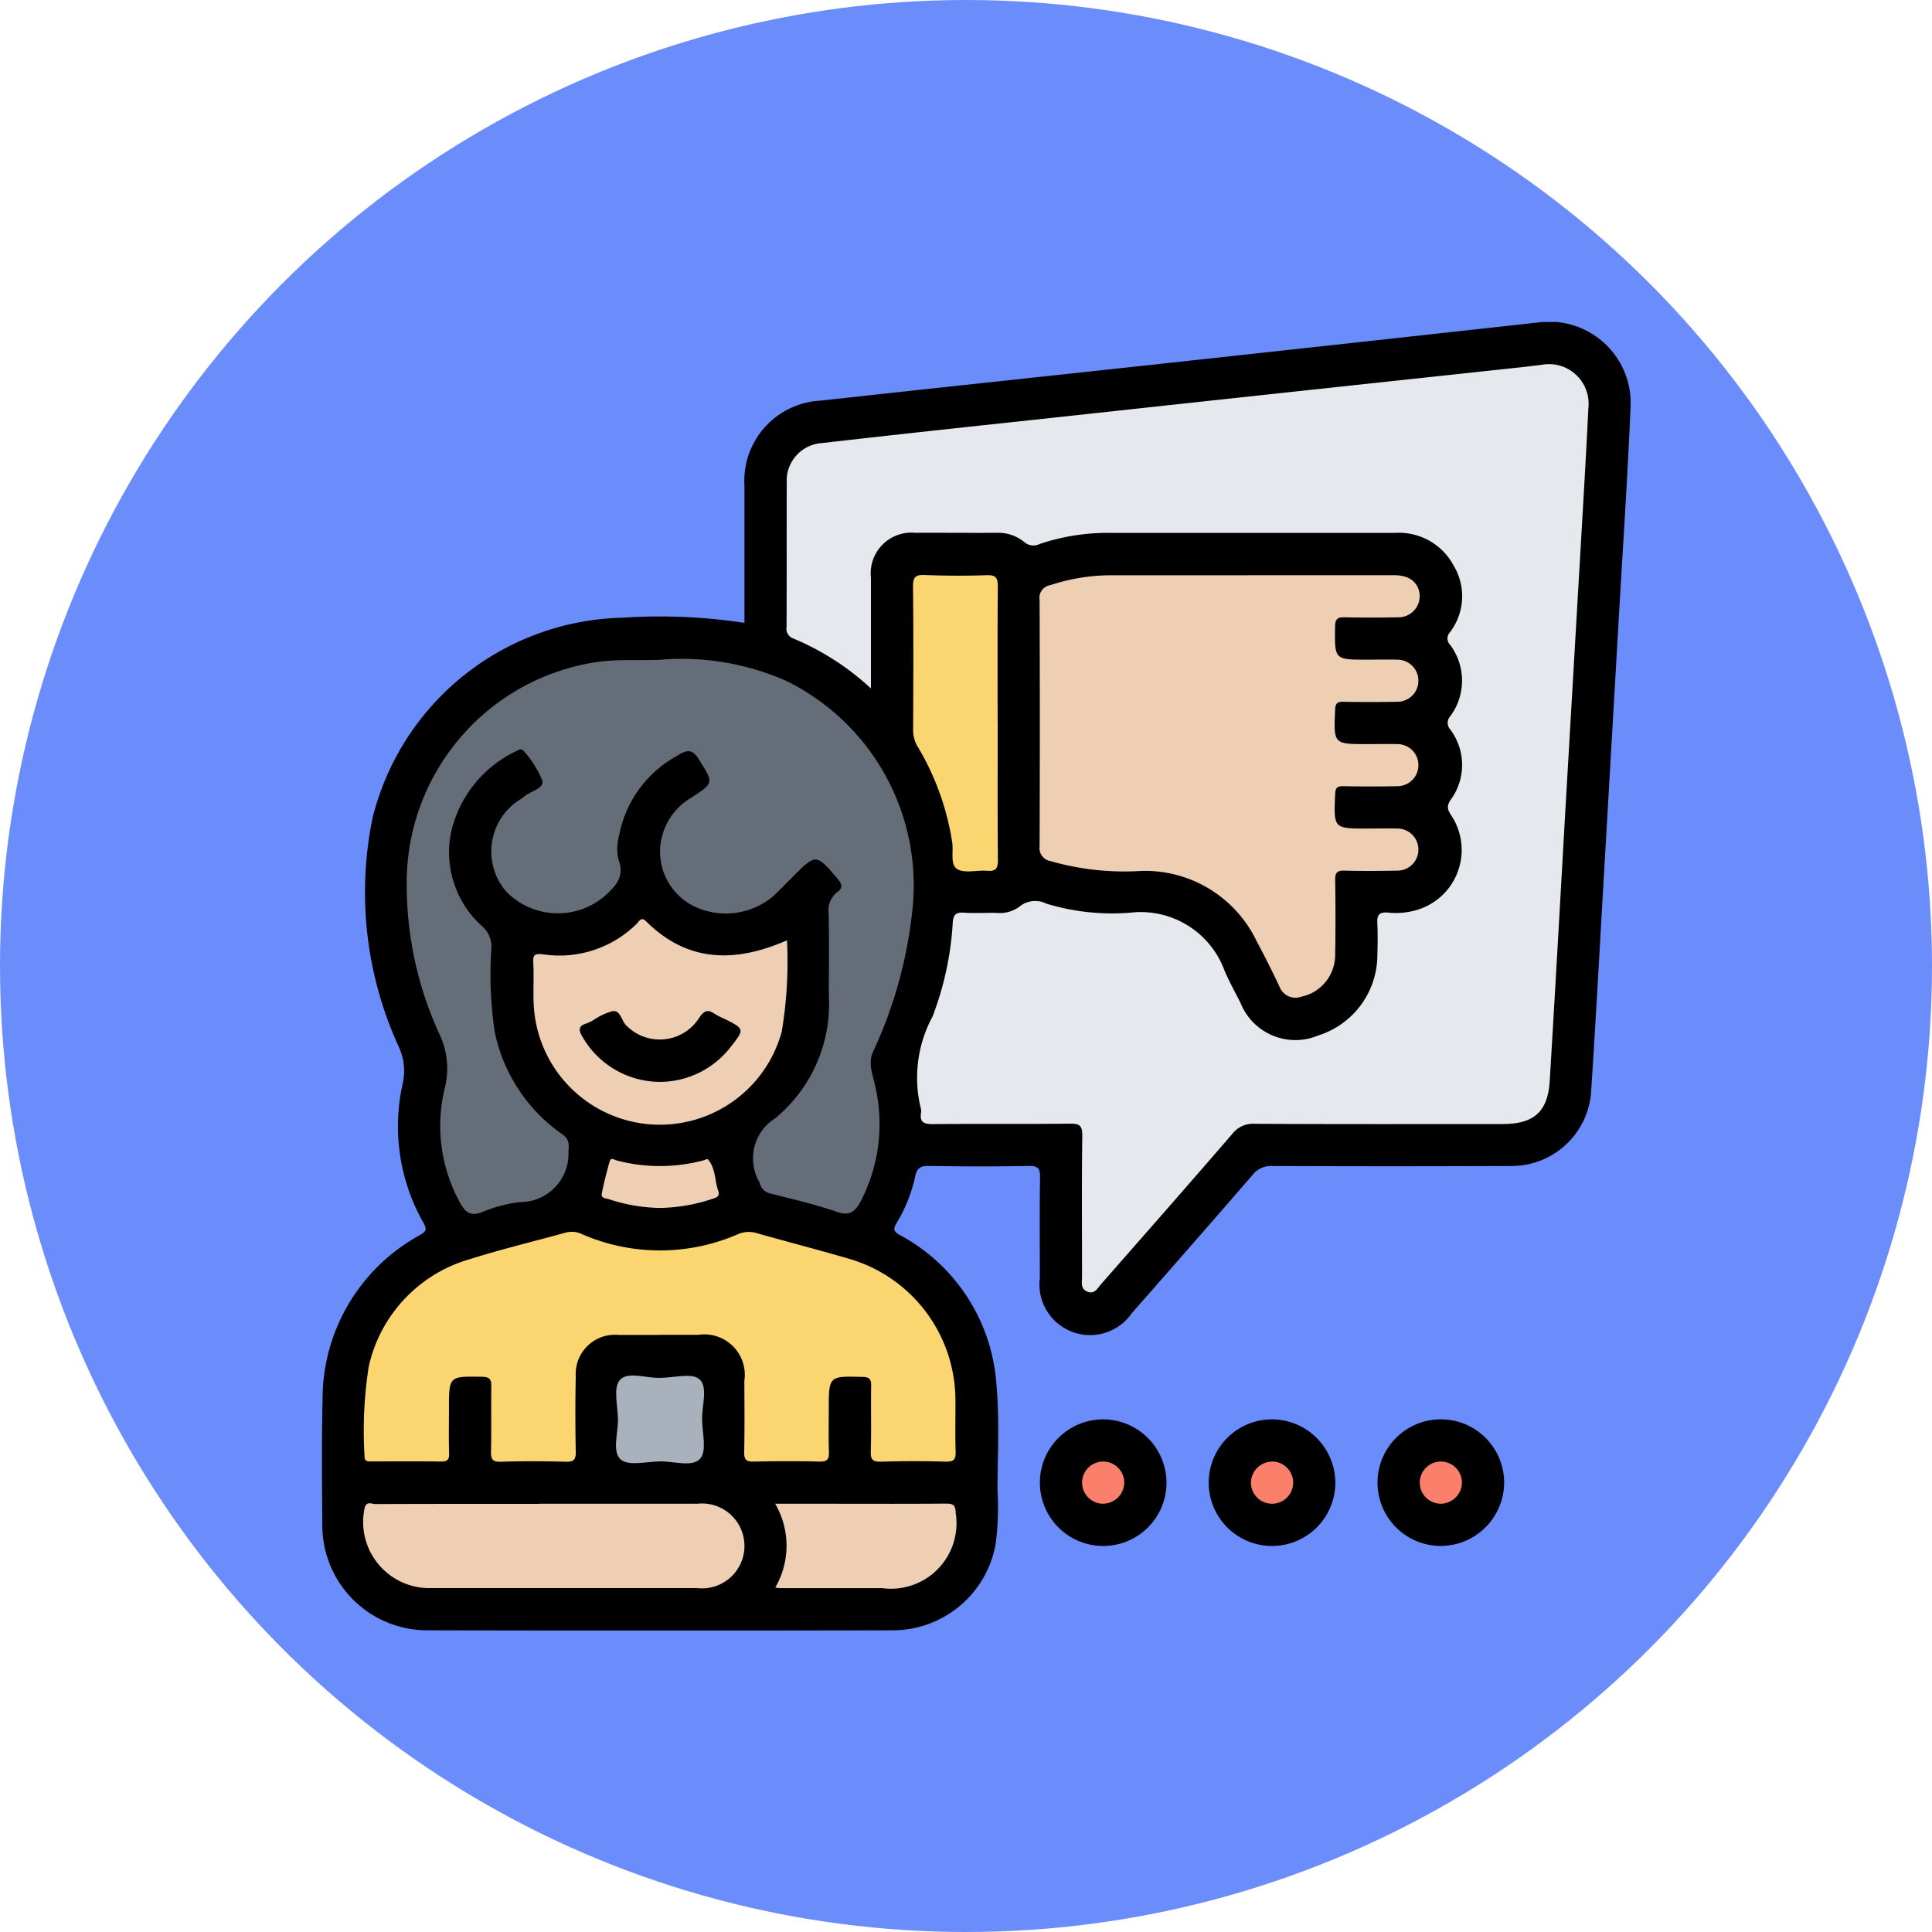 <svg xmlns="http://www.w3.org/2000/svg" xmlns:xlink="http://www.w3.org/1999/xlink" width="78" height="78" viewBox="0 0 78 78">
  <defs>
    <clipPath id="clip-path">
      <rect id="Rectángulo_338360" data-name="Rectángulo 338360" width="52.831" height="52.828" fill="none"/>
    </clipPath>
  </defs>
  <g id="Grupo_982657" data-name="Grupo 982657" transform="translate(4836 9083)">
    <circle id="Elipse_4894" data-name="Elipse 4894" cx="39" cy="39" r="39" transform="translate(-4836 -9083)" fill="#6b8dfc"/>
    <g id="Grupo_982656" data-name="Grupo 982656" transform="translate(-4823 -9070)">
      <g id="Grupo_982655" data-name="Grupo 982655" clip-path="url(#clip-path)">
        <path id="Trazado_205282" data-name="Trazado 205282" d="M17.056,12.146c0-1.886,0-3.713,0-5.539a3.239,3.239,0,0,1,3.061-3.431c4.583-.505,9.168-.989,13.751-1.488Q41.458.863,49.045.025a3.289,3.289,0,0,1,3.782,3.491c-.117,2.73-.3,5.457-.457,8.185q-.3,5.182-.6,10.363c-.176,3.029-.338,6.059-.538,9.087A3.217,3.217,0,0,1,48,34.074q-4.819.021-9.637,0a.951.951,0,0,0-.806.375c-1.612,1.866-3.24,3.719-4.867,5.573a2.045,2.045,0,0,1-3.709-1.425c0-1.349-.013-2.7.008-4.047.005-.351-.053-.486-.448-.478-1.348.028-2.7.023-4.046,0-.354-.006-.481.1-.553.45a6.016,6.016,0,0,1-.75,1.863c-.138.231-.117.33.125.47a7.419,7.419,0,0,1,3.907,5.98c.134,1.426.053,2.872.047,4.31A11.679,11.679,0,0,1,27.2,49.32a4.224,4.224,0,0,1-4.159,3.5q-9.4.019-18.8,0a4.236,4.236,0,0,1-4.228-4.24C0,46.891-.016,45.2.023,43.519A7.544,7.544,0,0,1,3.93,36.876c.235-.141.338-.2.171-.5a7.868,7.868,0,0,1-.837-5.653A2.315,2.315,0,0,0,3.117,29.3a14.926,14.926,0,0,1-1.072-9.291,10.647,10.647,0,0,1,10.072-8.07,22.841,22.841,0,0,1,4.938.208" transform="translate(0 0)"/>
        <path id="Trazado_205283" data-name="Trazado 205283" d="M85.853,125.96a2.556,2.556,0,1,1-2.54-2.544,2.569,2.569,0,0,1,2.54,2.544" transform="translate(-51.758 -79.113)"/>
        <path id="Trazado_205284" data-name="Trazado 205284" d="M104.84,125.982a2.556,2.556,0,1,1-2.519-2.565,2.569,2.569,0,0,1,2.519,2.565" transform="translate(-63.929 -79.114)"/>
        <path id="Trazado_205285" data-name="Trazado 205285" d="M121.258,128.527a2.556,2.556,0,1,1,2.569-2.516,2.568,2.568,0,0,1-2.569,2.516" transform="translate(-76.101 -79.113)"/>
        <path id="Trazado_205286" data-name="Trazado 205286" d="M55.661,17.854a10.578,10.578,0,0,0-3.123-2.015.423.423,0,0,1-.289-.48c.008-1.935,0-3.869.007-5.8a1.522,1.522,0,0,1,1.433-1.618C56.544,7.612,59.4,7.306,62.256,7q5.21-.566,10.421-1.128l9.31-1c.247-.027.493-.061.739-.088a1.6,1.6,0,0,1,1.894,1.745c-.1,2.073-.227,4.146-.346,6.218q-.3,5.155-.6,10.31c-.2,3.543-.4,7.086-.614,10.629-.076,1.256-.636,1.749-1.913,1.749-3.337,0-6.674.008-10.01-.01a1.055,1.055,0,0,0-.9.416c-1.751,2.028-3.521,4.04-5.288,6.054-.144.164-.259.422-.551.309s-.22-.373-.22-.6c0-1.9-.015-3.8.01-5.7.005-.411-.113-.489-.5-.485-1.845.022-3.692,0-5.538.018-.365,0-.533-.081-.473-.462a.342.342,0,0,0-.005-.159,5.2,5.2,0,0,1,.47-3.721,12.612,12.612,0,0,0,.815-3.778c.023-.312.107-.439.44-.416.442.03.887,0,1.331.009a1.335,1.335,0,0,0,.908-.241,1,1,0,0,1,1.107-.13,9.173,9.173,0,0,0,3.367.364,3.607,3.607,0,0,1,3.827,2.353c.189.438.422.858.637,1.284a2.386,2.386,0,0,0,3.137,1.32,3.411,3.411,0,0,0,2.389-3.186c.01-.444.023-.889,0-1.331-.02-.334.061-.477.426-.445a3.017,3.017,0,0,0,1-.062,2.526,2.526,0,0,0,1.561-3.857c-.146-.229-.208-.365-.026-.635a2.38,2.38,0,0,0-.014-2.835.4.4,0,0,1,0-.543,2.411,2.411,0,0,0-.011-2.882.359.359,0,0,1-.007-.5,2.4,2.4,0,0,0,.146-2.706,2.5,2.5,0,0,0-2.334-1.311q-5.83,0-11.661,0a8.661,8.661,0,0,0-2.715.449.552.552,0,0,1-.623-.082,1.679,1.679,0,0,0-1.139-.369c-1.083.006-2.165-.005-3.248,0a1.645,1.645,0,0,0-1.8,1.82c0,1.45,0,2.9,0,4.46" transform="translate(-33.493 -3.054)" fill="#e5e8ec"/>
        <path id="Trazado_205287" data-name="Trazado 205287" d="M19.777,37.944a10.413,10.413,0,0,1,5.084.855,9.193,9.193,0,0,1,5.083,9.318,17.932,17.932,0,0,1-1.577,5.647c-.23.476,0,.946.084,1.4a6.763,6.763,0,0,1-.587,4.646c-.238.443-.462.6-.986.415-.867-.3-1.769-.505-2.661-.733a.571.571,0,0,1-.437-.447,1.914,1.914,0,0,1,.631-2.588,5.972,5.972,0,0,0,2.167-4.944c0-1.1.013-2.2-.006-3.3a.941.941,0,0,1,.345-.887c.22-.158.211-.308.03-.521-.886-1.04-.88-1.045-1.839-.086-.263.263-.52.535-.794.787a2.975,2.975,0,0,1-3.1.428,2.463,2.463,0,0,1-1.448-2.347A2.549,2.549,0,0,1,21.047,43.5c.9-.589.871-.583.307-1.5-.268-.433-.455-.459-.892-.182a4.633,4.633,0,0,0-2.354,3.243,1.953,1.953,0,0,0-.022.948c.264.7-.122,1.084-.574,1.49a2.913,2.913,0,0,1-3.95-.188,2.473,2.473,0,0,1,.4-3.623c.1-.076.213-.131.305-.212.257-.225.818-.331.747-.646a4.012,4.012,0,0,0-.754-1.2c-.076-.11-.182-.066-.281-.007A4.8,4.8,0,0,0,11.33,44.9a4.006,4.006,0,0,0,1.256,3.808,1.088,1.088,0,0,1,.37.872,15.538,15.538,0,0,0,.135,3.395,6.677,6.677,0,0,0,2.716,4.12c.281.2.287.371.259.7A1.95,1.95,0,0,1,14.1,59.84a5.884,5.884,0,0,0-1.535.41c-.452.17-.661,0-.869-.373a6.414,6.414,0,0,1-.624-4.635,3.234,3.234,0,0,0-.219-2.192,14.427,14.427,0,0,1-1.315-6.292,9.006,9.006,0,0,1,7.742-8.732c.835-.108,1.665-.048,2.494-.081" transform="translate(-6.116 -24.308)" fill="#656d78"/>
        <path id="Trazado_205288" data-name="Trazado 205288" d="M89.081,28.477q2.981,0,5.961,0c.582,0,.942.27,1.011.735a.856.856,0,0,1-.885.964q-1.064.024-2.129,0c-.288-.007-.39.057-.395.372-.02,1.339-.033,1.338,1.285,1.338.408,0,.816-.01,1.224,0a.85.85,0,1,1,.01,1.7q-1.091.022-2.182,0c-.248-.005-.324.062-.335.322-.06,1.387-.069,1.387,1.288,1.387.408,0,.816-.01,1.224,0a.85.85,0,1,1,0,1.7q-1.091.022-2.182,0c-.255-.006-.319.074-.33.327-.057,1.383-.065,1.382,1.293,1.382.408,0,.817-.01,1.224,0a.85.85,0,1,1-.009,1.7c-.71.013-1.42.019-2.129,0-.308-.01-.383.092-.378.387q.026,1.517,0,3.034a1.723,1.723,0,0,1-1.375,1.671.69.69,0,0,1-.871-.407q-.442-.936-.93-1.85a4.992,4.992,0,0,0-4.646-2.823,10.819,10.819,0,0,1-3.679-.4.528.528,0,0,1-.432-.589q.02-4.976,0-9.954a.514.514,0,0,1,.427-.593,7.884,7.884,0,0,1,2.347-.4q2.794,0,5.589,0" transform="translate(-51.743 -18.254)" fill="#efcfb3"/>
        <path id="Trazado_205289" data-name="Trazado 205289" d="M16.655,106.494c-.55,0-1.1,0-1.651,0a1.582,1.582,0,0,0-1.712,1.676q-.031,1.517,0,3.035c.008.335-.089.417-.414.409-.869-.023-1.74-.027-2.608,0-.347.011-.409-.109-.4-.421.02-.869,0-1.74.013-2.609.005-.286-.056-.391-.372-.4-1.338-.022-1.338-.034-1.338,1.287,0,.6-.012,1.207.006,1.81.008.261-.082.328-.332.325-.923-.013-1.846-.005-2.769-.005-.16,0-.324.027-.314-.227a16.75,16.75,0,0,1,.17-3.605,5.828,5.828,0,0,1,4.115-4.343c1.266-.4,2.559-.707,3.838-1.063a.967.967,0,0,1,.666.067,7.876,7.876,0,0,0,6.256.011,1.1,1.1,0,0,1,.768-.062c1.226.348,2.461.666,3.684,1.023a5.952,5.952,0,0,1,4.359,5.762c.006.674-.014,1.349.008,2.023.01.309-.048.435-.4.424-.869-.028-1.74-.024-2.609,0-.321.008-.426-.067-.416-.406.026-.887,0-1.775.015-2.662.005-.283-.086-.347-.359-.354-1.352-.033-1.352-.042-1.352,1.325,0,.568-.014,1.137.006,1.7.01.288-.055.4-.372.394-.887-.022-1.775-.019-2.662,0-.3.006-.393-.074-.387-.38.019-.958.011-1.917.006-2.875a1.632,1.632,0,0,0-1.849-1.863h-1.6" transform="translate(-3.047 -65.6)" fill="#fbd670"/>
        <path id="Trazado_205290" data-name="Trazado 205290" d="M34,68.034a17.144,17.144,0,0,1-.213,3.686A5.1,5.1,0,0,1,23.77,70.511c-.016-.532.014-1.065-.014-1.6-.018-.332.1-.347.39-.318a4.434,4.434,0,0,0,3.8-1.246c.094-.1.168-.282.368-.084,1.675,1.662,3.583,1.683,5.685.766" transform="translate(-15.227 -43.065)" fill="#efcfb3"/>
        <path id="Trazado_205291" data-name="Trazado 205291" d="M11.741,132.866q3.194,0,6.388,0a1.714,1.714,0,1,1,0,3.407q-5.4,0-10.807,0a2.672,2.672,0,0,1-2.631-3.2c.062-.34.294-.193.448-.194,2.2-.01,4.4-.007,6.6-.007" transform="translate(-2.977 -85.156)" fill="#efcfb3"/>
        <path id="Trazado_205292" data-name="Trazado 205292" d="M69.891,34.423c0,1.845-.01,3.691.008,5.536,0,.351-.092.464-.44.434-.4-.034-.9.115-1.2-.068s-.144-.715-.207-1.092a10.691,10.691,0,0,0-1.375-3.825,1.271,1.271,0,0,1-.2-.695c.008-1.934.016-3.869-.005-5.8,0-.381.1-.475.47-.461.833.031,1.668.037,2.5.007.394-.014.457.129.454.482-.017,1.828-.008,3.655-.008,5.483" transform="translate(-42.611 -18.237)" fill="#fbd670"/>
        <path id="Trazado_205293" data-name="Trazado 205293" d="M50.973,136.276a3.358,3.358,0,0,0-.007-3.379h2.44c1.487,0,2.975.008,4.462-.006.294,0,.381.071.387.377a2.644,2.644,0,0,1-2.953,3.038l-4.143,0a1.867,1.867,0,0,1-.186-.027" transform="translate(-32.671 -85.187)" fill="#efcfb3"/>
        <path id="Trazado_205294" data-name="Trazado 205294" d="M34.846,118.581c.546,0,1.279-.214,1.588.056.356.311.1,1.061.109,1.62s.2,1.278-.079,1.588c-.314.355-1.062.1-1.62.109s-1.278.2-1.588-.079c-.355-.314-.1-1.062-.109-1.62s-.2-1.277.079-1.589c.315-.359,1.063-.064,1.621-.085" transform="translate(-21.198 -75.954)" fill="#a9b1bc"/>
        <path id="Trazado_205295" data-name="Trazado 205295" d="M33.785,96.113a6.812,6.812,0,0,1-2.033-.35c-.116-.041-.34-.031-.3-.229.082-.433.2-.861.312-1.287.055-.2.2-.074.3-.048a6.89,6.89,0,0,0,3.469,0c.069-.018.178-.075.2-.051.321.361.271.848.42,1.269.093.261-.123.289-.282.345a6.984,6.984,0,0,1-2.086.351" transform="translate(-20.157 -60.345)" fill="#eecfb3"/>
        <path id="Trazado_205296" data-name="Trazado 205296" d="M86.34,129.866a.851.851,0,1,1,.851-.837.864.864,0,0,1-.851.837" transform="translate(-54.802 -82.157)" fill="#fb806c"/>
        <path id="Trazado_205297" data-name="Trazado 205297" d="M105.369,128.163a.852.852,0,1,1-.891.8.867.867,0,0,1,.891-.8" transform="translate(-66.972 -82.156)" fill="#fb806c"/>
        <path id="Trazado_205298" data-name="Trazado 205298" d="M124.33,129.866a.851.851,0,1,1,.837-.852.865.865,0,0,1-.837.852" transform="translate(-79.145 -82.157)" fill="#fb806c"/>
        <path id="Trazado_205299" data-name="Trazado 205299" d="M32.158,80.356a3.619,3.619,0,0,1-3.041-1.786c-.165-.267-.23-.467.154-.576a1.76,1.76,0,0,0,.284-.141,2.484,2.484,0,0,1,.762-.355c.321-.03.349.378.538.568a1.887,1.887,0,0,0,2.943-.279c.206-.317.361-.369.652-.168a3.1,3.1,0,0,0,.378.191c.813.409.818.413.26,1.127a3.625,3.625,0,0,1-2.931,1.419" transform="translate(-18.581 -49.678)"/>
      </g>
    </g>
  </g>
</svg>
